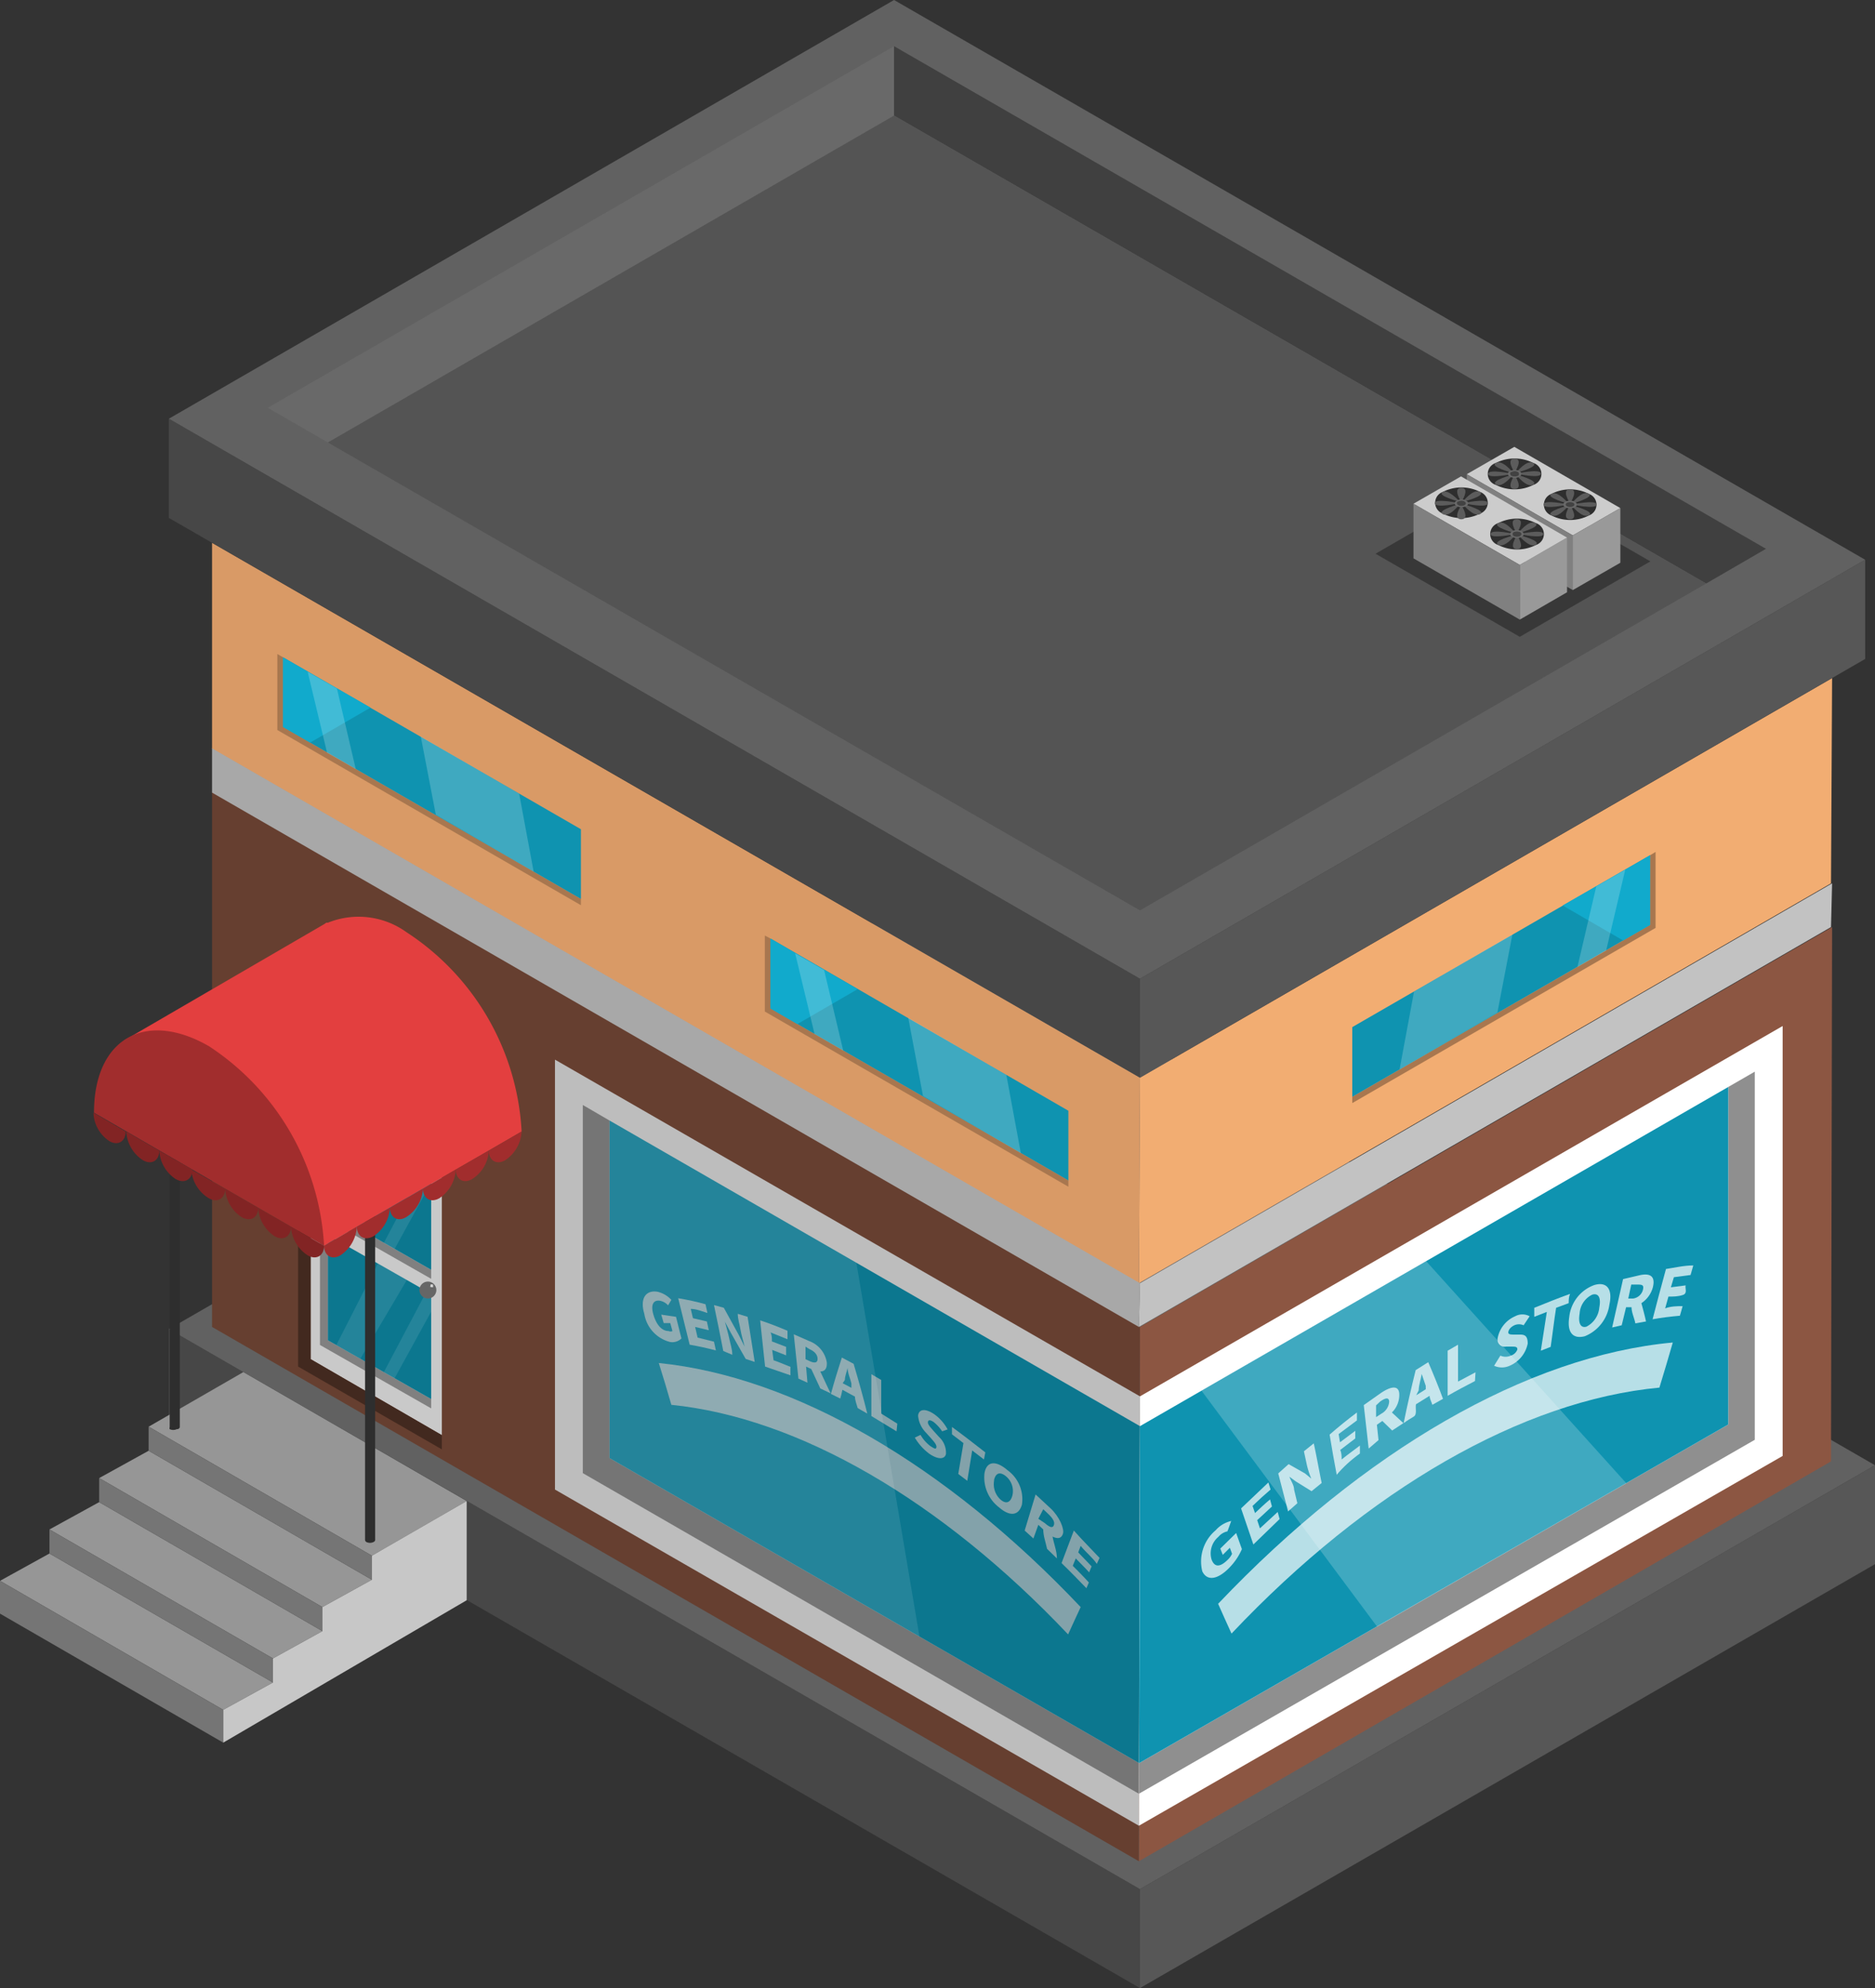 <svg xmlns="http://www.w3.org/2000/svg" viewBox="0 0 68.62 72.74"><rect x="0" y="0" width="68.62" height="72.74" fill="#333333" stroke="none"/><g id="Layer_2" data-name="Layer 2"><g id="Layer_1-2" data-name="Layer 1"><polygon points="41.72 72.74 6.18 52.26 6.18 48.63 41.72 69.12 41.72 72.74" style="fill:#474747"/><polygon points="13.61 56.92 5.44 52.2 8.91 50.2 17.08 54.92 13.61 56.92" style="fill:#969696"/><polygon points="11.8 58.8 3.63 54.08 5.44 53.08 13.61 57.8 11.8 58.8" style="fill:#969696"/><polygon points="9.99 60.68 1.81 55.96 3.63 54.96 11.8 59.68 9.99 60.68" style="fill:#969696"/><polygon points="8.17 62.56 0 57.84 1.81 56.84 9.99 61.56 8.17 62.56" style="fill:#969696"/><polygon points="13.61 57.8 5.44 53.08 5.44 52.2 13.61 56.92 13.61 57.8" style="fill:#757575"/><polygon points="11.8 59.68 3.63 54.96 3.63 54.08 11.8 58.8 11.8 59.68" style="fill:#757575"/><polygon points="9.99 61.56 1.81 56.84 1.81 55.96 9.99 60.68 9.99 61.56" style="fill:#757575"/><polygon points="8.17 63.76 0 59.04 0 57.84 8.17 62.56 8.17 63.76" style="fill:#757575"/><polygon points="17.08 58.55 8.17 63.76 8.17 62.56 9.99 61.56 9.99 60.68 11.8 59.68 11.8 58.8 13.61 57.8 13.61 56.92 17.08 54.92 17.08 58.55" style="fill:#c7c7c7"/><polygon points="41.72 72.74 41.72 69.12 68.62 53.61 68.62 57.23 41.72 72.74" style="fill:#575757"/><polygon points="41.72 69.12 6.18 48.63 33.08 33.12 68.62 53.61 41.72 69.12" style="fill:#616161"/><polygon points="41.68 46.95 41.72 39.43 67.05 24.81 67.01 32.32 41.68 46.95" style="fill:#f2ad72"/><polygon points="41.68 46.95 7.76 27.4 7.76 19.86 41.72 39.43 41.68 46.95" style="fill:#d99a66"/><polygon points="41.68 68.1 41.72 48.55 67.05 33.92 67.01 53.47 41.68 68.1" style="fill:#8c5642"/><polygon points="41.68 68.1 7.76 48.55 7.76 28.98 41.72 48.55 41.68 68.1" style="fill:#663f30"/><polygon points="41.68 48.55 41.72 46.95 67.05 32.32 67.01 33.92 41.68 48.55" style="fill:#c2c2c2"/><polygon points="41.68 48.55 7.76 29 7.76 27.38 41.72 46.95 41.68 48.55" style="fill:#a8a8a8"/><polygon points="41.72 39.43 6.18 18.95 6.18 15.32 41.72 35.81 41.72 39.43" style="fill:#474747"/><polygon points="41.72 39.43 41.72 35.81 68.26 20.48 68.26 24.11 41.72 39.43" style="fill:#575757"/><polygon points="41.72 35.81 6.18 15.32 32.72 0 68.26 20.48 41.72 35.81" style="fill:#616161"/><polygon points="32.72 4.23 12 16.19 9.8 14.92 32.72 1.69 32.72 4.23" style="fill:#696969"/><polygon points="64.63 20.08 62.44 21.35 32.72 4.23 32.72 1.69 64.63 20.08" style="fill:#404040"/><polygon points="62.44 21.35 41.72 33.31 12 16.19 32.72 4.23 62.44 21.35" style="fill:#545454"/><polygon points="50.34 20.26 55.62 23.3 60.4 20.54 55.12 17.5 50.34 20.26" style="fill:#383838"/><polygon points="53.68 17.35 57.56 19.59 59.3 18.59 55.42 16.35 53.68 17.35" style="fill:#ccc"/><polygon points="53.68 19.35 57.56 21.59 57.56 19.59 53.68 17.35 53.68 19.35" style="fill:gray"/><polygon points="57.56 21.59 59.3 20.59 59.3 18.59 57.56 19.59 57.56 21.59" style="fill:#999"/><path d="M56.12,16.94a1.53,1.53,0,0,0-1.38,0,.42.42,0,0,0,0,.8,1.53,1.53,0,0,0,1.38,0A.42.42,0,0,0,56.12,16.94Z" style="fill:#2e2e2e"/><path d="M54.74,16.94c-.24.14.64.37.64.37S55,16.8,54.74,16.94Z" style="fill:#5c5c5c"/><path d="M55.43,16.78c-.34,0,0,.51,0,.51S55.77,16.78,55.43,16.78Z" style="fill:#5c5c5c"/><path d="M56.11,16.94c-.24-.14-.63.36-.63.36S56.35,17.08,56.11,16.94Z" style="fill:#5c5c5c"/><path d="M55.5,17.33s.89.2.89,0S55.5,17.33,55.5,17.33Z" style="fill:#5c5c5c"/><path d="M55.48,17.36s.39.51.63.37S55.48,17.36,55.48,17.36Z" style="fill:#5c5c5c"/><path d="M55.43,17.89c.34,0,0-.51,0-.51S55.09,17.89,55.43,17.89Z" style="fill:#5c5c5c"/><path d="M54.75,17.73c.24.14.63-.37.63-.37S54.51,17.59,54.75,17.73Z" style="fill:#5c5c5c"/><path d="M54.46,17.34c0,.19.9,0,.9,0S54.46,17.14,54.46,17.34Z" style="fill:#5c5c5c"/><path d="M55.61,17.24a.36.36,0,0,0-.35,0c-.1.05-.1.14,0,.2a.36.36,0,0,0,.35,0C55.7,17.38,55.7,17.29,55.61,17.24Z" style="fill:#696969"/><path d="M55.55,17.27a.24.24,0,0,0-.23,0c-.07,0-.07.1,0,.14a.3.3,0,0,0,.23,0A.08.08,0,0,0,55.55,17.27Z" style="fill:#424242"/><path d="M55.39,17.26s0,0,0,0h0a0,0,0,0,0,0,0A0,0,0,0,0,55.39,17.26Z" style="fill:#fff"/><path d="M58.15,18.07a1.5,1.5,0,0,0-1.37,0,.42.42,0,0,0,0,.79,1.5,1.5,0,0,0,1.37,0A.42.42,0,0,0,58.15,18.07Z" style="fill:#2e2e2e"/><path d="M56.78,18.07c-.24.13.63.36.63.36S57,17.93,56.78,18.07Z" style="fill:#5c5c5c"/><path d="M57.46,17.9c-.34,0,0,.52,0,.52S57.8,17.9,57.46,17.9Z" style="fill:#5c5c5c"/><path d="M58.14,18.06c-.24-.13-.63.37-.63.37S58.38,18.2,58.14,18.06Z" style="fill:#5c5c5c"/><path d="M57.53,18.46s.9.19.9,0S57.53,18.46,57.53,18.46Z" style="fill:#5c5c5c"/><path d="M57.51,18.49s.4.5.64.36S57.51,18.49,57.51,18.49Z" style="fill:#5c5c5c"/><path d="M57.46,19c.34,0,0-.52,0-.52S57.12,19,57.46,19Z" style="fill:#5c5c5c"/><path d="M56.78,18.85c.24.14.63-.36.63-.36S56.54,18.72,56.78,18.85Z" style="fill:#5c5c5c"/><path d="M56.49,18.46c0,.2.9,0,.9,0S56.49,18.26,56.49,18.46Z" style="fill:#5c5c5c"/><ellipse cx="57.46" cy="18.46" rx="0.25" ry="0.14" style="fill:#696969"/><ellipse cx="57.46" cy="18.46" rx="0.16" ry="0.09" style="fill:#424242"/><path d="M57.42,18.38s0,0,0,0a0,0,0,0,0,0,0,0,0,0,0,0,0,0Z" style="fill:#fff"/><polygon points="51.73 18.43 55.62 20.67 57.35 19.67 53.47 17.43 51.73 18.43" style="fill:#ccc"/><polygon points="51.73 20.43 55.62 22.67 55.62 20.67 51.73 18.43 51.73 20.43" style="fill:gray"/><polygon points="55.62 22.67 57.35 21.67 57.35 19.67 55.62 20.67 55.62 22.67" style="fill:#999"/><path d="M54.17,18a1.5,1.5,0,0,0-1.37,0,.42.42,0,0,0,0,.79,1.5,1.5,0,0,0,1.37,0A.42.42,0,0,0,54.17,18Z" style="fill:#2e2e2e"/><path d="M52.8,18c-.24.14.63.36.63.36S53,17.88,52.8,18Z" style="fill:#5c5c5c"/><path d="M53.48,17.85c-.34,0,0,.52,0,.52S53.82,17.85,53.48,17.85Z" style="fill:#5c5c5c"/><path d="M54.16,18c-.24-.14-.63.36-.63.36S54.4,18.15,54.16,18Z" style="fill:#5c5c5c"/><path d="M53.55,18.41s.9.2.9,0S53.55,18.41,53.55,18.41Z" style="fill:#5c5c5c"/><path d="M53.53,18.44s.4.5.64.37S53.53,18.44,53.53,18.44Z" style="fill:#5c5c5c"/><path d="M53.48,19c.34,0,0-.52,0-.52S53.14,19,53.48,19Z" style="fill:#5c5c5c"/><path d="M52.8,18.81c.24.14.63-.37.63-.37S52.56,18.67,52.8,18.81Z" style="fill:#5c5c5c"/><path d="M52.51,18.41c0,.2.9,0,.9,0S52.51,18.22,52.51,18.41Z" style="fill:#5c5c5c"/><path d="M53.66,18.32a.36.36,0,0,0-.35,0c-.1.05-.1.14,0,.2a.43.43,0,0,0,.35,0C53.76,18.46,53.76,18.37,53.66,18.32Z" style="fill:#696969"/><path d="M53.6,18.35a.24.24,0,0,0-.23,0c-.07,0-.07.1,0,.13a.24.24,0,0,0,.23,0C53.66,18.45,53.66,18.39,53.6,18.35Z" style="fill:#424242"/><path d="M53.44,18.33s0,0,0,0a0,0,0,0,0,.05,0s0,0,0,0Z" style="fill:#fff"/><path d="M56.21,19.14a1.53,1.53,0,0,0-1.38,0,.42.42,0,0,0,0,.8,1.53,1.53,0,0,0,1.38,0A.42.42,0,0,0,56.21,19.14Z" style="fill:#2e2e2e"/><path d="M54.83,19.14c-.24.14.63.37.63.37S55.07,19,54.83,19.14Z" style="fill:#5c5c5c"/><path d="M55.51,19c-.34,0,0,.51,0,.51S55.85,19,55.51,19Z" style="fill:#5c5c5c"/><path d="M56.19,19.14c-.24-.14-.63.37-.63.37S56.43,19.28,56.19,19.14Z" style="fill:#5c5c5c"/><path d="M55.59,19.54s.89.19.89,0S55.59,19.54,55.59,19.54Z" style="fill:#5c5c5c"/><path d="M55.57,19.57s.39.5.63.36S55.57,19.57,55.57,19.57Z" style="fill:#5c5c5c"/><path d="M55.52,20.09c.33,0,0-.51,0-.51S55.18,20.09,55.52,20.09Z" style="fill:#5c5c5c"/><path d="M54.83,19.93c.24.14.63-.36.63-.36S54.59,19.79,54.83,19.93Z" style="fill:#5c5c5c"/><path d="M54.55,19.54c0,.19.89,0,.89,0S54.55,19.34,54.55,19.54Z" style="fill:#5c5c5c"/><path d="M55.69,19.44a.36.36,0,0,0-.35,0c-.1.06-.1.15,0,.2a.36.36,0,0,0,.35,0C55.79,19.59,55.79,19.5,55.69,19.44Z" style="fill:#696969"/><path d="M55.63,19.47a.31.31,0,0,0-.23,0,.08.08,0,0,0,0,.14.24.24,0,0,0,.23,0C55.7,19.57,55.7,19.51,55.63,19.47Z" style="fill:#424242"/><path d="M55.47,19.46a0,0,0,0,0,0,0,0,0,0,0,0,.05,0,0,0,0,0,0,0,0A0,0,0,0,0,55.47,19.46Z" style="fill:#fff"/><polygon points="10.15 23.93 10.15 26.71 21.26 33.12 21.26 32.89 10.36 26.6 10.36 24.05 10.15 23.93" style="fill:#a8774f"/><polygon points="10.36 24.05 10.36 26.6 21.26 32.89 21.26 30.34 10.36 24.05" style="fill:#0f93b0"/><polygon points="10.36 24.05 10.36 26.6 11.35 27.17 13.56 25.89 10.36 24.05" style="fill:#1ac"/><polygon points="11.97 27.54 13.02 28.14 12.33 25.19 11.26 24.58 11.97 27.54" style="fill:#fff;opacity:0.2"/><polygon points="15.95 29.81 19.53 31.89 19 29.04 15.4 26.95 15.95 29.81" style="fill:#fff;opacity:0.2"/><polygon points="27.99 34.23 27.99 37.01 39.1 43.42 39.1 43.19 28.2 36.9 28.2 34.34 27.99 34.23" style="fill:#a8774f"/><polygon points="28.2 34.34 28.2 36.9 39.1 43.19 39.1 40.64 28.2 34.34" style="fill:#0f93b0"/><polygon points="28.2 34.34 28.2 36.9 29.18 37.47 31.39 36.19 28.2 34.34" style="fill:#1ac"/><polygon points="29.81 37.83 30.86 38.44 30.16 35.49 29.1 34.88 29.81 37.83" style="fill:#fff;opacity:0.2"/><polygon points="33.78 40.1 37.36 42.19 36.83 39.33 33.24 37.24 33.78 40.1" style="fill:#fff;opacity:0.2"/><polygon points="60.59 31.17 60.59 33.95 49.49 40.36 49.49 40.13 60.39 33.84 60.39 31.29 60.59 31.17" style="fill:#a8774f"/><polygon points="60.39 31.29 60.39 33.84 49.49 40.13 49.49 37.58 60.39 31.29" style="fill:#0f93b0"/><polygon points="60.39 31.29 60.39 33.84 59.4 34.41 57.19 33.13 60.39 31.29" style="fill:#1ac"/><polygon points="58.78 34.78 57.73 35.38 58.42 32.43 59.48 31.82 58.78 34.78" style="fill:#fff;opacity:0.2"/><polygon points="54.8 37.05 51.22 39.13 51.75 36.28 55.35 34.19 54.8 37.05" style="fill:#fff;opacity:0.2"/><polygon points="41.72 51.09 20.31 38.77 20.31 54.5 41.68 66.8 41.72 51.09" style="fill:#bdbdbd"/><polygon points="41.69 64.51 22.31 53.35 22.31 41 21.33 40.43 21.33 53.9 41.68 65.63 41.69 64.51" style="fill:#757575"/><polygon points="41.72 52.18 22.31 41 22.31 53.35 41.69 64.51 41.72 52.18" style="fill:#0c778f"/><g style="opacity:0.7"><path d="M24.52,49.1a.47.47,0,0,0,.42-.13c-.07-.26-.13-.52-.2-.79l-.54-.08.09.31.24,0,.08.29a.16.16,0,0,1-.14,0c-.27,0-.46-.26-.56-.61s0-.53.23-.5a.53.53,0,0,1,.31.17l.12-.2a1,1,0,0,0-.52-.3c-.41-.06-.64.24-.47.81A1.27,1.27,0,0,0,24.52,49.1Z" style="fill:#b5b5b5"/><path d="M26.2,49.41l-.07-.32-.6-.15-.09-.39.5.12-.07-.32-.51-.12-.08-.34c.21,0,.41.09.61.15l-.07-.32c-.32-.09-.64-.16-1-.22l.42,1.7C25.59,49.26,25.89,49.33,26.2,49.41Z" style="fill:#b5b5b5"/><path d="M26.8,49.57c0-.2-.07-.4-.11-.59s-.11-.43-.16-.62h0l.22.41.54.95.33.11-.26-1.65L27,48.07c0,.19.07.39.1.58s.11.44.15.62h0l-.21-.42-.55-1-.36-.1c.12.56.23,1.12.34,1.68Z" style="fill:#b5b5b5"/><path d="M28.93,50.32a2.91,2.91,0,0,1,0-.31c-.21-.08-.41-.17-.62-.24l-.05-.38.51.2,0-.31-.52-.2c0-.11,0-.22-.05-.33l.62.25,0-.31c-.33-.14-.66-.27-1-.38L28,50Z" style="fill:#b5b5b5"/><path d="M29.55,50.59,29.5,50l.19.09.33.71.38.18c-.13-.26-.25-.53-.38-.8.15,0,.25-.09.24-.32a1,1,0,0,0-.64-.79l-.57-.25.17,1.62Zm.07-1.23c.18.08.29.19.3.34s-.08.19-.27.11l-.17-.08,0-.46Z" style="fill:#b5b5b5"/><path d="M30.83,50.85l.46.25c0,.14.06.28.1.42l.35.2c-.15-.61-.32-1.21-.5-1.82l-.43-.23c-.14.44-.28.88-.4,1.33l.34.17C30.78,51.07,30.8,51,30.83,50.85Zm.09-.36c0-.14.07-.3.1-.44h0c0,.19.1.39.14.57l0,.16-.32-.17Z" style="fill:#b5b5b5"/><path d="M32.84,52.09l-.59-.37c0-.41,0-.82,0-1.23l-.36-.21v1.53l.92.56Z" style="fill:#b5b5b5"/><path d="M34.05,52.91a1.33,1.33,0,0,1-.36-.41l-.21.1a2,2,0,0,0,.53.59c.35.24.58.19.61,0a.78.78,0,0,0-.25-.61l-.19-.21c-.13-.15-.23-.25-.22-.34s.09-.08.21,0a1.46,1.46,0,0,1,.31.34l.2-.07a1.62,1.62,0,0,0-.48-.55c-.33-.23-.58-.2-.6.05a1,1,0,0,0,.28.61l.19.21c.13.15.21.24.2.33S34.19,53,34.05,52.91Z" style="fill:#b5b5b5"/><path d="M35.07,53.93l.33.25.18-1.11.43.33.05-.26c-.41-.32-.81-.63-1.22-.93l0,.27.42.32Z" style="fill:#b5b5b5"/><path d="M36.56,55.15c.39.34.72.32.84-.1a1.31,1.31,0,0,0-.53-1.26c-.42-.36-.76-.34-.84.11A1.38,1.38,0,0,0,36.56,55.15Zm-.18-1c.06-.26.22-.31.43-.14a.7.7,0,0,1,.24.71c-.07.26-.23.32-.43.15A.76.76,0,0,1,36.38,54.18Z" style="fill:#b5b5b5"/><path d="M38,55.79l.18.17c0,.24.09.47.14.71l.36.35c0-.27-.11-.53-.16-.8.18.09.32.08.38-.1s-.13-.63-.45-.93-.37-.34-.55-.51L37.5,56l.32.29Zm.18-.57.17.16c.18.17.26.3.22.42s-.15.09-.33-.07L38,55.57Z" style="fill:#b5b5b5"/><path d="M40.14,57.22l.1-.22c-.31-.33-.63-.65-.94-1l-.45,1.19c.31.3.61.61.91.92l.09-.21c-.19-.21-.39-.41-.59-.61l.11-.27c.16.17.33.33.49.51l.09-.22-.49-.51.09-.24C39.75,56.81,40,57,40.14,57.22Z" style="fill:#b5b5b5"/><path d="M24.11,49.87c.16.51.31,1,.46,1.53,4.65.47,9.87,3.49,14.52,8.4.15-.34.31-.67.46-1C34.61,53.58,29.06,50.37,24.11,49.87Z" style="fill:#b5b5b5"/></g><polygon points="22.31 41 22.31 53.35 33.65 59.88 31.34 46.2 22.31 41" style="fill:#fff;opacity:0.1"/><polygon points="41.72 51.09 41.68 66.8 65.24 53.27 65.24 37.54 41.72 51.09" style="fill:#fff"/><polygon points="63.25 39.77 63.25 52.12 41.69 64.51 41.68 65.63 64.22 52.68 64.22 39.21 63.25 39.77" style="fill:#8f8f8f"/><polygon points="41.72 52.18 41.69 64.51 63.25 52.12 63.25 39.77 41.72 52.18" style="fill:#0f93b0"/><g style="opacity:0.7"><path d="M45,57.35a2.25,2.25,0,0,0,.45-.67l-.21-.59-.58.57.09.23.26-.26.08.22a.69.69,0,0,1-.15.21c-.29.29-.49.29-.6,0a.79.79,0,0,1,.25-.83.6.6,0,0,1,.33-.2c.05-.12.09-.25.14-.38a1.07,1.07,0,0,0-.57.34A1.49,1.49,0,0,0,44,57.49C44.19,57.89,44.61,57.76,45,57.35Z" style="fill:#fff"/><path d="M46.83,55.58l-.07-.26-.65.6-.1-.3.54-.5-.07-.26c-.19.16-.37.33-.55.5l-.09-.26q.33-.32.66-.6l-.08-.26-1,.95.45,1.32Z" style="fill:#fff"/><path d="M47.48,55l-.12-.5c0-.16-.12-.32-.17-.47h0l.23.17.58.36.37-.3c-.1-.48-.19-1-.29-1.45l-.36.29.11.51a3.13,3.13,0,0,0,.16.49h0l-.23-.19-.6-.34-.38.34.36,1.39Z" style="fill:#fff"/><path d="M49.77,53.18l0-.29c-.22.17-.45.33-.67.51,0-.12,0-.23-.05-.35l.55-.42,0-.28-.56.42-.05-.3.67-.5,0-.29q-.52.39-1,.81c.08.49.17,1,.26,1.47Q49.26,53.55,49.77,53.18Z" style="fill:#fff"/><path d="M50.45,52.69l-.06-.56.2-.14.36.35.41-.27-.42-.39a.9.9,0,0,0,.27-.65c0-.38-.33-.3-.69-.05l-.61.43L50.09,53Zm.06-1.41c.2-.14.32-.16.33,0a.54.54,0,0,1-.28.44l-.2.13c0-.14,0-.29,0-.43Z" style="fill:#fff"/><path d="M51.82,51.38l.5-.31c0,.11.07.22.1.33l.39-.22c-.17-.46-.35-.9-.54-1.34l-.46.29c-.16.65-.31,1.29-.44,1.94.12-.09.24-.16.37-.24S51.79,51.53,51.82,51.38Zm.1-.51c0-.18.08-.4.11-.6h0l.15.44,0,.12-.35.22Z" style="fill:#fff"/><path d="M54,50.21l-.64.34,0-1.35-.38.22c0,.55,0,1.1,0,1.65.33-.19.67-.37,1-.54Z" style="fill:#fff"/><path d="M55.29,49.6a.46.46,0,0,1-.38,0l-.23.37a.68.68,0,0,0,.57,0,1.12,1.12,0,0,0,.66-.81c0-.25-.08-.33-.27-.33h-.21c-.13,0-.24,0-.23-.09s.09-.19.22-.25a.41.41,0,0,1,.34,0l.22-.33a.55.55,0,0,0-.53,0,1.09,1.09,0,0,0-.64.8.26.26,0,0,0,.3.31h.21c.13,0,.22,0,.21.11A.37.37,0,0,1,55.29,49.6Z" style="fill:#fff"/><path d="M56.39,49.42l.36-.14c.07-.47.13-1,.2-1.43l.46-.17c0-.11,0-.22.05-.34-.44.16-.87.33-1.31.51l0,.33.46-.18Z" style="fill:#fff"/><path d="M58,48.89a1.46,1.46,0,0,0,.9-1.16c.13-.58-.11-.85-.56-.71a1.4,1.4,0,0,0-.91,1.17C57.34,48.77,57.58,49,58,48.89Zm-.19-.83a.82.82,0,0,1,.46-.69c.23-.07.33.11.26.47a.87.87,0,0,1-.47.7C57.85,48.6,57.75,48.42,57.81,48.06Z" style="fill:#fff"/><path d="M59.51,47.83l.2,0c0,.19.1.39.14.59l.39-.07c-.05-.23-.11-.45-.17-.67a1,1,0,0,0,.42-.58c.11-.44-.14-.52-.49-.44l-.6.14L59,48.57l.35-.08ZM59.7,47l.19,0c.19,0,.28,0,.24.18a.43.43,0,0,1-.36.33l-.18,0Z" style="fill:#fff"/><path d="M61.87,46.65l.1-.35c-.34,0-.67.08-1,.13-.17.61-.33,1.23-.49,1.84.33-.06.66-.1,1-.13l.1-.35c-.21,0-.42,0-.64.08l.12-.43c.18,0,.35,0,.53-.06s.07-.24.1-.35l-.54.07.11-.37Z" style="fill:#fff"/><path d="M44.58,58.68c.16.37.33.73.49,1.09,5-5.29,10.65-8.53,15.66-9,.17-.55.33-1.1.49-1.65C55.9,49.61,49.91,53.07,44.58,58.68Z" style="fill:#fff"/></g><polygon points="52.19 46.14 59.52 54.27 50.4 59.52 43.97 50.88 52.19 46.14" style="fill:#fff;opacity:0.2"/><polygon points="16.17 40.9 16.17 52.51 11.37 49.73 11.37 38.13 16.17 40.9" style="fill:#c9c9c9"/><polygon points="15.78 46.46 15.78 46.79 11.71 44.47 11.71 39.11 12 39.28 12 44.3 15.78 46.46" style="fill:gray"/><polygon points="15.78 41.43 15.78 46.46 12 44.3 12 39.28 15.78 41.43" style="fill:#0c778f"/><polygon points="15.41 41.22 14.35 40.62 12.31 44.48 13.19 44.98 15.41 41.22" style="fill:#fff;opacity:0.1"/><polygon points="15.78 43.26 15.78 42.2 14.05 45.47 14.44 45.7 15.78 43.26" style="fill:#fff;opacity:0.1"/><polygon points="15.78 51.19 15.78 51.53 11.71 49.21 11.71 45.02 12 45.19 12 49.04 15.78 51.19" style="fill:gray"/><polygon points="15.78 47.34 15.78 51.19 12 49.04 12 45.19 15.78 47.34" style="fill:#0c778f"/><polygon points="14.89 46.83 13.83 46.23 12.31 49.21 13.19 49.71 14.89 46.83" style="fill:#fff;opacity:0.1"/><polygon points="15.78 47.99 15.78 47.34 15.61 47.25 14.05 50.2 14.44 50.43 15.78 47.99" style="fill:#fff;opacity:0.1"/><polygon points="16.17 52.51 16.17 53.03 10.91 50 10.91 37.86 11.37 38.13 11.37 49.73 16.17 52.51" style="fill:#42291f"/><circle cx="15.66" cy="47.2" r="0.31" style="fill:#666"/><path d="M15.85,47s0,.07,0,.09-.06,0-.09,0,0-.07,0-.09S15.82,47,15.85,47Z" style="fill:#d6d6d6"/><path d="M13.73,56.35V44.05h-.37v12.3a.1.1,0,0,0,.05.07.3.3,0,0,0,.26,0A.1.1,0,0,0,13.73,56.35Z" style="fill:#2e2e2e"/><path d="M6.58,52.22V39.92H6.21v12.3a.08.08,0,0,0,0,.07.3.3,0,0,0,.26,0A.1.1,0,0,0,6.58,52.22Z" style="fill:#2e2e2e"/><path d="M14.88,34.11A3,3,0,0,0,12,33.76h0l-.06,0-.07.05L4.54,38.07l7.32,7.51,7.23-4.18A9.29,9.29,0,0,0,14.88,34.11Z" style="fill:#e33f3f"/><path d="M7.65,38.28C5.32,36.94,3.44,38,3.44,40.71l8.42,4.87A9.34,9.34,0,0,0,7.65,38.28Z" style="fill:#a12d2d"/><path d="M4,41.75c.33.19.6,0,.6-.35l-1.18-.69A1.3,1.3,0,0,0,4,41.75Z" style="fill:#822424"/><path d="M5.23,42.45c.33.19.6,0,.6-.35l-1.21-.7A1.34,1.34,0,0,0,5.23,42.45Z" style="fill:#822424"/><path d="M6.43,43.14c.34.19.61,0,.61-.35L5.83,42.1A1.33,1.33,0,0,0,6.43,43.14Z" style="fill:#822424"/><path d="M7.64,43.84c.33.19.6,0,.6-.35L7,42.79A1.34,1.34,0,0,0,7.64,43.84Z" style="fill:#822424"/><path d="M8.84,44.53c.34.2.61,0,.61-.34l-1.21-.7A1.33,1.33,0,0,0,8.84,44.53Z" style="fill:#822424"/><path d="M10.05,45.23c.33.19.6,0,.6-.35l-1.2-.69A1.33,1.33,0,0,0,10.05,45.23Z" style="fill:#822424"/><path d="M11.26,45.93c.33.19.6,0,.6-.35l-1.21-.7A1.34,1.34,0,0,0,11.26,45.93Z" style="fill:#822424"/><path d="M18.49,42.45c-.33.19-.6,0-.6-.35l1.2-.7A1.35,1.35,0,0,1,18.49,42.45Z" style="fill:#a12d2d"/><path d="M17.28,43.14c-.33.19-.6,0-.6-.35l1.21-.69A1.32,1.32,0,0,1,17.28,43.14Z" style="fill:#a12d2d"/><path d="M16.08,43.84c-.33.19-.6,0-.6-.35l1.2-.7A1.34,1.34,0,0,1,16.08,43.84Z" style="fill:#a12d2d"/><path d="M14.87,44.53c-.33.2-.6,0-.6-.34l1.21-.7A1.32,1.32,0,0,1,14.87,44.53Z" style="fill:#a12d2d"/><path d="M13.67,45.23c-.34.19-.61,0-.61-.35l1.21-.69A1.33,1.33,0,0,1,13.67,45.23Z" style="fill:#a12d2d"/><path d="M12.46,45.93c-.33.19-.6,0-.6-.35l1.2-.7A1.35,1.35,0,0,1,12.46,45.93Z" style="fill:#a12d2d"/></g></g></svg>